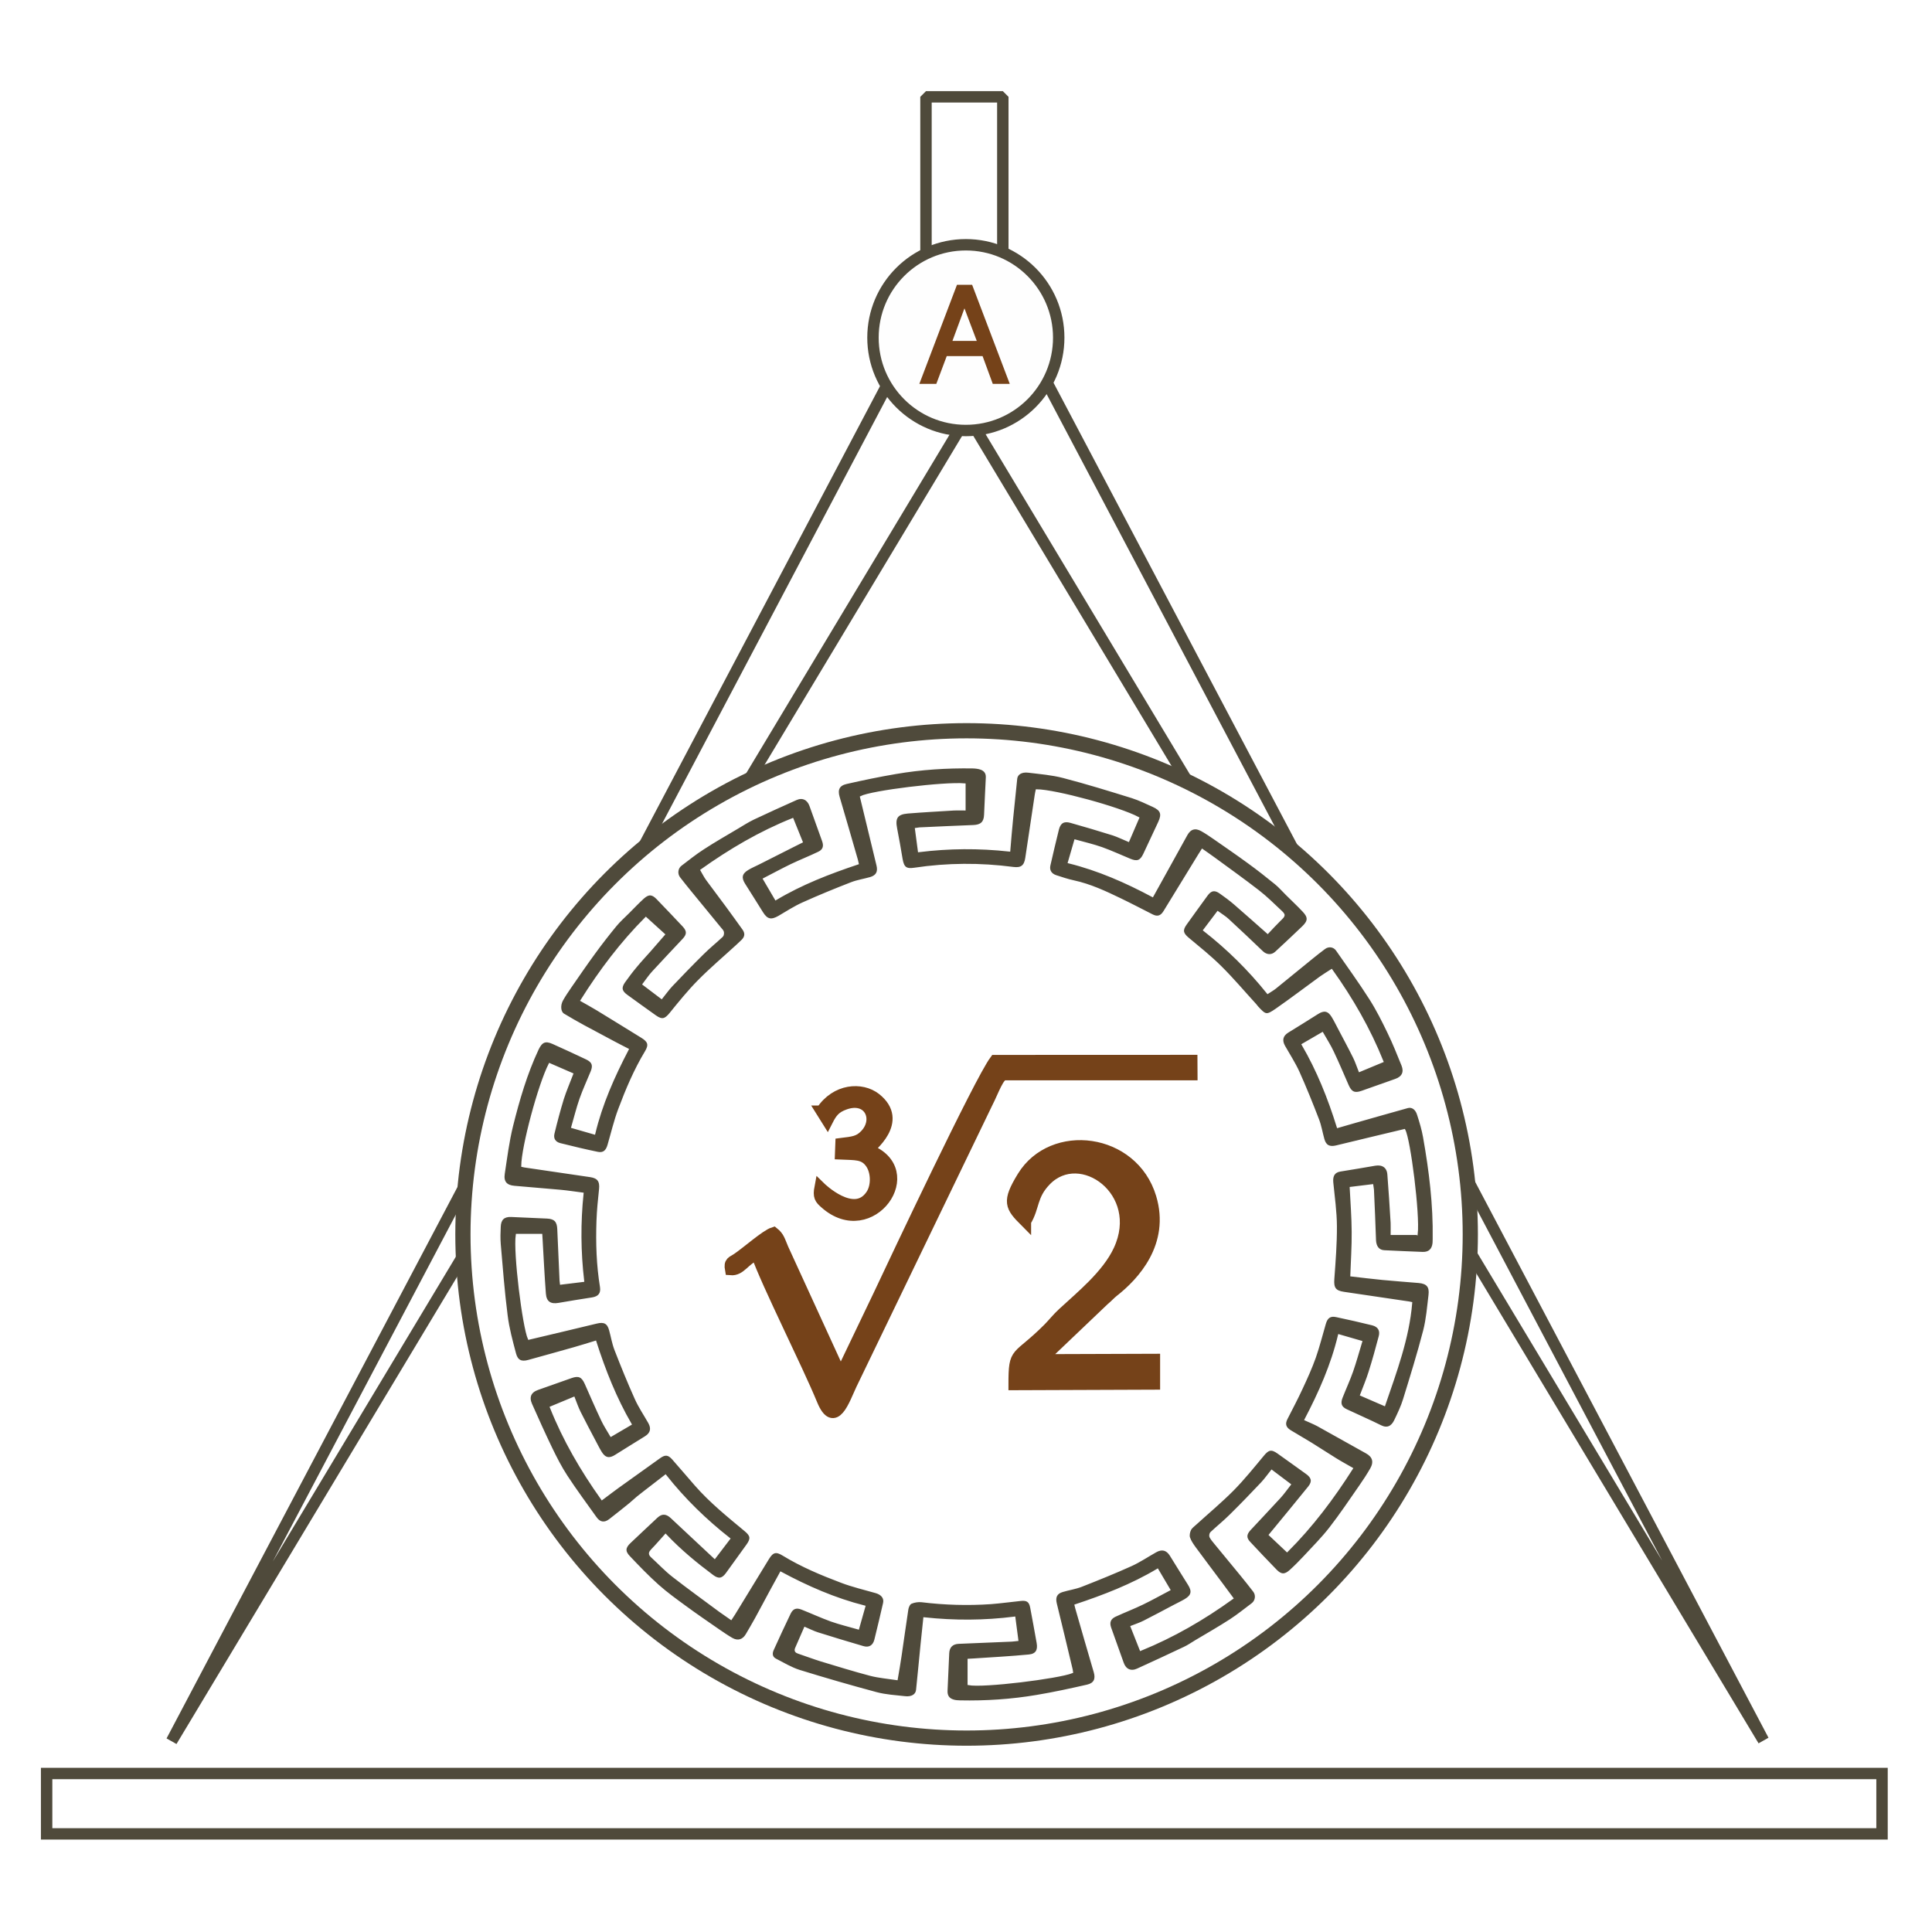 <svg xmlns="http://www.w3.org/2000/svg" width="960" height="960" viewBox="0 0 25400 25400" shape-rendering="geometricPrecision" text-rendering="geometricPrecision" image-rendering="optimizeQuality" fill-rule="evenodd" clip-rule="evenodd">
  <defs>
    <style>
      .str0,.str4{stroke:#4f4a3b;stroke-width:150}.str4{stroke:#754219}.fil1{fill:none}.fil3{fill:#754219}.fil0{fill:#fff}
    </style>
  </defs>
  <g id="Слой_x0020_1">
    <path class="fil0" d="M0 0h25400v25400H0z"/>
    <path class="fil0 str0" d="M12694 5510L2256 22890l9634-18260zM12745 5500l10439 17381-9635-18260z"/>
    <path class="fil1" stroke="#4f4a3b" stroke-width="150" stroke-linecap="round" d="M613 23316h24130v794H613z"/>
    <circle class="fil0" cx="12708" cy="16229" r="6622" stroke="#4f4a3b" stroke-width="200"/>
    <path d="M18626 16224h-331c0-50 2-99 0-147-13-212-26-424-43-636-7-98-74-144-172-128-153 27-307 52-460 77-79 13-112 64-104 153 19 193 47 386 48 579 1 231-17 462-34 693-9 118 20 164 137 181 286 42 573 84 859 127 8 1 16 3 28 6-39 468-202 900-354 1343-107-47-206-90-307-133 39-104 81-201 112-302 49-154 92-310 133-466 22-81-13-138-95-159-157-38-314-75-473-108-83-18-127 14-151 97-44 149-81 300-132 445-49 138-110 272-172 405-62 135-132 266-199 398-36 69-24 120 44 163 90 56 183 107 273 163 108 67 215 137 323 204 70 44 143 83 219 127-251 394-527 761-854 1087-83-79-161-152-227-214 176-215 349-422 517-631 56-71 42-126-32-179-126-90-251-181-377-270-87-62-130-49-196 32-129 155-256 313-397 456-155 156-325 298-488 446-26 24-59 47-74 77-15 31-24 75-14 106 16 47 46 91 76 132 113 154 229 307 343 460 49 66 98 132 151 204-380 274-775 503-1207 679-40-101-79-201-121-306 58-23 115-41 167-68 133-67 264-138 395-207 49-26 99-49 146-77 92-55 103-114 46-204-81-127-159-256-239-384-49-77-115-94-196-48-107 60-210 130-322 181-215 97-433 185-652 271-81 32-169 44-252 69-82 24-107 79-87 163 71 289 140 578 209 868 3 12 3 24 5 36-178 72-1170 196-1362 157v-322c23-1 46-2 68-4 242-16 484-29 725-52 99-9 133-67 115-166-27-155-56-310-85-465-15-80-51-107-135-98-131 13-262 32-393 42-304 21-608 12-911-25-45-5-97 3-139 21-24 10-43 52-48 82-32 206-59 412-90 618-14 99-32 197-50 303-118-18-233-27-343-55-220-58-437-125-655-191-99-31-197-68-295-101-32-10-47-26-31-61 39-87 76-174 116-266 59 25 112 52 168 70 198 62 397 123 597 181 80 24 139-11 160-93 40-161 78-322 115-484 15-68-27-120-105-143-153-44-309-80-458-137-262-99-520-207-761-354-95-59-142-46-199 48-149 242-297 485-445 728-12 20-25 39-43 66-50-35-99-68-146-102-206-153-414-303-617-461-100-78-187-171-281-257-36-33-26-56 4-88 63-64 120-132 179-197 199 210 405 378 619 538 76 57 129 47 184-28 90-126 181-251 272-377 61-85 51-127-28-192-227-189-457-374-652-597-101-115-199-232-300-346-58-64-103-67-173-17l-549 393c-68 49-135 101-209 156-273-384-502-778-673-1207 100-41 198-82 303-126 26 66 48 131 78 191 63 127 131 253 197 379 27 50 52 102 82 150 52 84 114 93 196 39 129-82 260-161 389-242 76-47 92-112 48-190-60-106-129-207-178-317-95-211-182-426-266-642-32-82-46-172-70-258-26-97-78-122-178-97-297 72-594 142-890 212-71-157-194-1136-159-1367h324c1 21 3 43 4 65 14 236 25 472 43 708 8 113 71 154 182 134 147-25 294-50 441-72 87-14 127-62 113-151-47-287-56-576-46-866 5-140 19-280 34-419 11-105-24-155-129-170-288-42-576-85-864-127-11-2-20-5-30-7 1-249 221-1070 360-1340 98 43 196 85 299 130-42 111-89 218-124 328-46 150-86 302-123 455-17 70 17 122 88 139 163 41 326 80 491 114 76 16 120-19 143-101 46-157 83-317 140-469 98-261 206-517 350-756 56-92 41-139-50-195-195-120-389-241-585-360-67-41-136-78-211-121 249-396 526-762 848-1085 86 78 166 151 239 217-67 77-126 145-186 214-62 70-126 138-185 210-53 63-103 130-151 197-55 77-45 128 32 183 126 91 251 182 377 271 87 61 129 47 196-35 119-147 238-294 370-428 161-163 336-311 505-466 25-23 50-46 74-70 43-45 47-94 11-145-73-101-145-203-220-304-85-117-174-231-259-348-27-37-48-79-74-124 375-267 768-499 1200-672 40 100 79 197 121 300-33 16-64 32-96 48-157 79-314 159-471 238-49 25-101 46-147 75-85 52-95 113-42 196 80 125 158 252 237 377 60 96 119 107 219 49 104-61 207-128 317-177 209-94 421-181 635-264 80-31 168-44 252-68 85-26 111-82 90-167-73-299-145-599-217-897 137-73 1098-191 1364-167v332c-46 0-92-2-138 0-204 13-408 23-612 40-142 12-178 70-150 210 27 134 49 268 72 402 20 114 57 142 169 125 432-65 865-67 1298-10 106 14 154-23 170-128 42-278 83-555 125-833 3-21 8-41 12-60 244 1 1093 232 1337 364-42 99-85 199-130 302-73-30-140-64-210-86-182-57-365-111-549-163-91-26-144 6-167 98-39 157-76 314-112 472-15 67 17 120 86 142 77 25 154 51 233 68 218 47 418 141 617 237 139 67 276 139 414 209 68 35 119 21 161-49 153-248 304-496 456-744 12-19 25-39 42-66 55 39 107 74 157 111 195 143 392 284 583 432 99 77 188 165 279 251 70 65 67 66-1 132-56 55-109 113-158 165-150-132-291-259-435-383-59-51-123-98-187-143-74-53-126-43-179 30-92 127-185 254-276 382-57 80-45 124 30 187 145 121 293 239 427 372 161 159 307 333 460 500 9 10 16 20 24 30 106 115 120 121 249 32 197-137 387-282 581-423 45-32 92-60 146-95 271 379 499 776 670 1202-100 42-198 83-303 126-25-62-44-123-72-179-65-131-135-260-203-390-27-51-52-103-82-151-52-84-113-93-196-39-129 83-260 162-390 243-75 47-91 111-47 190 64 113 135 222 189 340 92 205 176 414 257 624 32 83 46 172 70 258 24 89 79 116 169 94 299-73 598-144 895-215 68 122 194 1110 163 1368zm96-1271c-18-102-48-202-80-301-24-77-78-112-137-96-232 64-462 131-693 196-77 22-153 45-225 65-119-382-264-744-462-1084 88-51 172-100 260-151 48 84 100 165 140 251 68 143 130 291 194 437 41 94 89 117 185 83 148-52 296-104 444-157 92-32 126-99 90-190-59-145-117-292-186-433-73-151-148-301-238-442-139-218-291-428-439-641-39-55-110-63-163-23-54 41-108 82-160 125-162 131-322 263-484 394-31 25-66 44-102 68-248-309-525-582-836-825 62-83 120-160 180-238 50 37 97 64 135 100 152 139 301 282 450 424 55 52 126 56 181 4 118-109 236-220 352-331 81-77 84-131 7-211-71-76-147-146-220-219-49-48-93-100-146-143-116-95-235-188-356-276-149-109-301-213-453-319-52-36-105-72-160-103-86-49-154-28-201 57-89 159-177 319-265 479-61 108-121 217-182 328-351-187-710-346-1101-443 28-97 56-192 84-289 123 34 239 61 350 100 126 45 248 102 372 153 94 39 142 21 185-71 66-140 131-281 197-421 50-108 31-163-79-213-91-41-182-86-277-116-300-93-600-186-904-265-150-39-306-51-460-70-90-11-151 27-158 91-19 176-37 352-54 527-14 137-25 275-37 419-401-44-793-41-1190 8-14-101-26-196-39-294 23-3 35-6 48-7 236-11 472-22 708-31 102-4 149-46 153-146 8-163 14-327 23-491 3-58-25-95-74-114-35-13-75-17-112-18-339-5-677 16-1012 74-217 37-433 82-648 131-101 23-129 85-101 182 81 275 161 551 240 826 5 18 9 36 12 50-376 126-739 266-1079 469-52-88-102-173-156-266 123-63 240-127 360-185 119-57 242-105 360-162 67-32 83-84 57-155-55-154-110-308-166-462-31-87-103-122-185-86-188 84-376 169-562 257-72 35-141 78-210 120-151 90-304 177-451 273-102 65-196 142-293 215-52 39-63 116-22 170 47 60 94 120 142 178 133 163 267 325 400 488 12 14 28 29 32 47 3 16 0 43-11 53-83 78-173 150-254 231-140 138-276 279-412 422-46 49-84 105-130 161-81-61-158-119-239-181 43-57 80-112 124-160 132-144 267-286 401-429 60-64 61-113 1-178-113-120-227-240-342-359-66-69-116-73-187-9-67 61-129 127-194 192-57 57-118 111-169 173-95 116-188 235-276 356-108 147-211 298-315 448-38 56-77 112-110 171-41 73-32 163 17 192 87 53 176 103 265 152 129 70 258 139 387 207 63 34 127 66 193 100-186 357-347 718-440 1107-101-29-195-56-292-84 37-127 67-251 109-371 43-122 98-240 147-360 34-84 15-132-67-171-146-69-292-137-440-203-102-46-152-23-201 79-152 324-251 665-337 1009-51 206-77 418-109 628-17 109 31 163 138 172 202 17 403 34 604 52 97 9 193 24 294 37-40 386-37 765 8 1150-101 12-196 24-294 36-2-21-4-31-5-41-10-226-21-451-30-677-4-102-43-146-146-151-158-8-315-15-472-21-97-4-146 41-150 139-4 77-6 154 0 230 27 314 51 628 91 940 21 170 67 337 111 503 25 94 83 118 175 92 201-56 402-111 602-168 95-27 189-57 278-84 122 381 266 743 464 1085-87 51-171 100-259 152-40-69-85-136-119-209-74-157-144-317-214-476-43-98-91-120-190-85-146 52-292 103-439 155-98 34-131 103-88 200 86 194 173 387 265 578 61 126 125 252 201 368 122 187 255 366 384 547 51 72 116 81 185 27 89-69 177-139 264-210 35-28 66-60 101-88 61-49 123-96 185-144 59-46 119-92 181-140 251 317 530 587 839 830-64 83-122 160-192 252-195-182-382-356-567-530-65-62-129-68-194-7-118 109-234 221-352 331-72 67-80 120-12 191 122 129 246 258 378 376 114 102 238 191 361 281 145 107 294 208 442 311 56 38 112 77 171 111 78 44 149 21 193-55 40-70 83-139 121-210 67-121 130-243 196-364 43-80 87-159 132-241 350 188 710 346 1100 445-27 95-53 188-82 290-125-36-243-64-356-104-130-47-255-105-384-156-75-30-125-11-159 58-76 159-151 319-223 479-23 49-20 101 33 129 103 53 205 115 315 150 336 104 675 202 1015 293 121 32 248 39 373 53 92 11 153-28 159-96 21-199 39-398 59-597 11-114 24-227 36-344 400 43 790 41 1186-9 13 101 26 197 39 296-31 3-54 7-77 8-232 10-464 19-696 29-85 4-132 51-136 136-7 164-15 328-22 492-3 67 24 110 88 129 28 9 59 10 88 11 340 7 677-15 1012-72 221-37 442-85 661-135 97-22 125-85 98-177-82-280-163-559-243-839-4-14-7-28-10-40 375-125 739-265 1079-468 52 87 102 172 156 264-121 63-235 128-354 185-118 57-241 104-360 159-70 33-89 87-63 159 54 154 109 308 165 462 32 90 105 123 191 84 207-94 413-190 618-287 52-24 99-58 148-87 153-91 307-179 457-276 99-64 192-140 287-211 53-40 64-117 23-170-56-72-112-144-170-214-114-140-229-278-344-418-21-26-44-52-59-82-6-14-1-43 10-53 83-78 173-150 254-231 140-138 277-280 412-423 46-49 85-105 130-161 82 62 159 120 240 181-47 60-87 118-134 169-131 143-264 283-396 425-55 61-56 111-1 169 114 122 229 244 346 364 67 69 119 71 192 4 64-58 125-120 184-183 114-123 233-242 335-373 139-179 266-368 395-554 51-73 100-148 145-226 53-92 31-166-61-216-213-119-426-239-639-357-52-28-107-49-163-75 187-358 347-717 441-1110 99 29 194 56 294 85-41 135-76 264-120 390-41 116-93 228-138 343-32 81-13 132 63 167 150 71 302 136 450 210 85 43 149 12 190-75 43-90 87-181 116-276 93-301 186-601 265-905 39-152 51-311 70-467 14-113-29-161-140-171-159-13-318-25-477-40-139-13-278-31-411-46 7-198 20-387 18-576-1-191-16-381-26-577 92-11 186-23 285-35 3 24 8 42 9 60 10 221 20 442 27 664 4 86 45 140 121 144 168 8 336 16 504 22 85 3 134-42 143-128 2-19 1-38 2-57 7-449-48-892-126-1333z" fill="#4f4a3b" fill-rule="nonzero" stroke="#fefefe" stroke-width="25"/>
    <g id="_361009360">
      <path class="fil3 str4" d="M9949 16491c137 390 666 1435 863 1915 159 385 287-8 378-202l1789-3707c77-149 149-369 226-369h2464l-1-185-2585 1c-205 277-1299 2596-1528 3083l-470 981c-40 63-23 33-41 49l-751-1639c-47-111-54-154-123-210-101 32-348 253-476 339-67 46-107 41-88 144 131 11 175-128 343-200z"/>
      <path class="fil3 str4" d="M13481 16057c117-190 74-339 266-538 459-475 1326 142 965 918-153 331-507 614-737 828-68 62-127 137-190 201-419 421-452 267-452 736l1844-7v-322l-1492 5 828-789c49-40 73-71 120-109 274-214 673-644 495-1235-235-782-1290-913-1682-274-203 332-160 390 35 586zM10800 14609l77 123c58-114 104-173 232-218 319-112 464 200 269 406-87 92-162 96-321 116l-5 134c192 9 306-6 395 118 82 114 85 309 8 423-227 338-673-100-673-100-23 121 1 149 66 206 600 536 1285-435 562-702 18-25 480-373 101-673-184-144-518-125-711 167z"/>
    </g>
    <g id="_361008976">
      <path class="fil1" stroke="#4f4a3b" stroke-width="150" stroke-linecap="round" stroke-linejoin="bevel" d="M12174 1273h1010v3841h-1010z"/>
      <circle class="str0" cx="12698" cy="4439" r="1221" fill="#fefefe"/>
      <path d="M12159 4997h116l137-365h541l134 365h116l-457-1203h-130l-457 1203zm291-465l229-621 235 621h-464z" fill="#754219" fill-rule="nonzero" stroke="#754219" stroke-width="100"/>
    </g>
  </g>
</svg>
